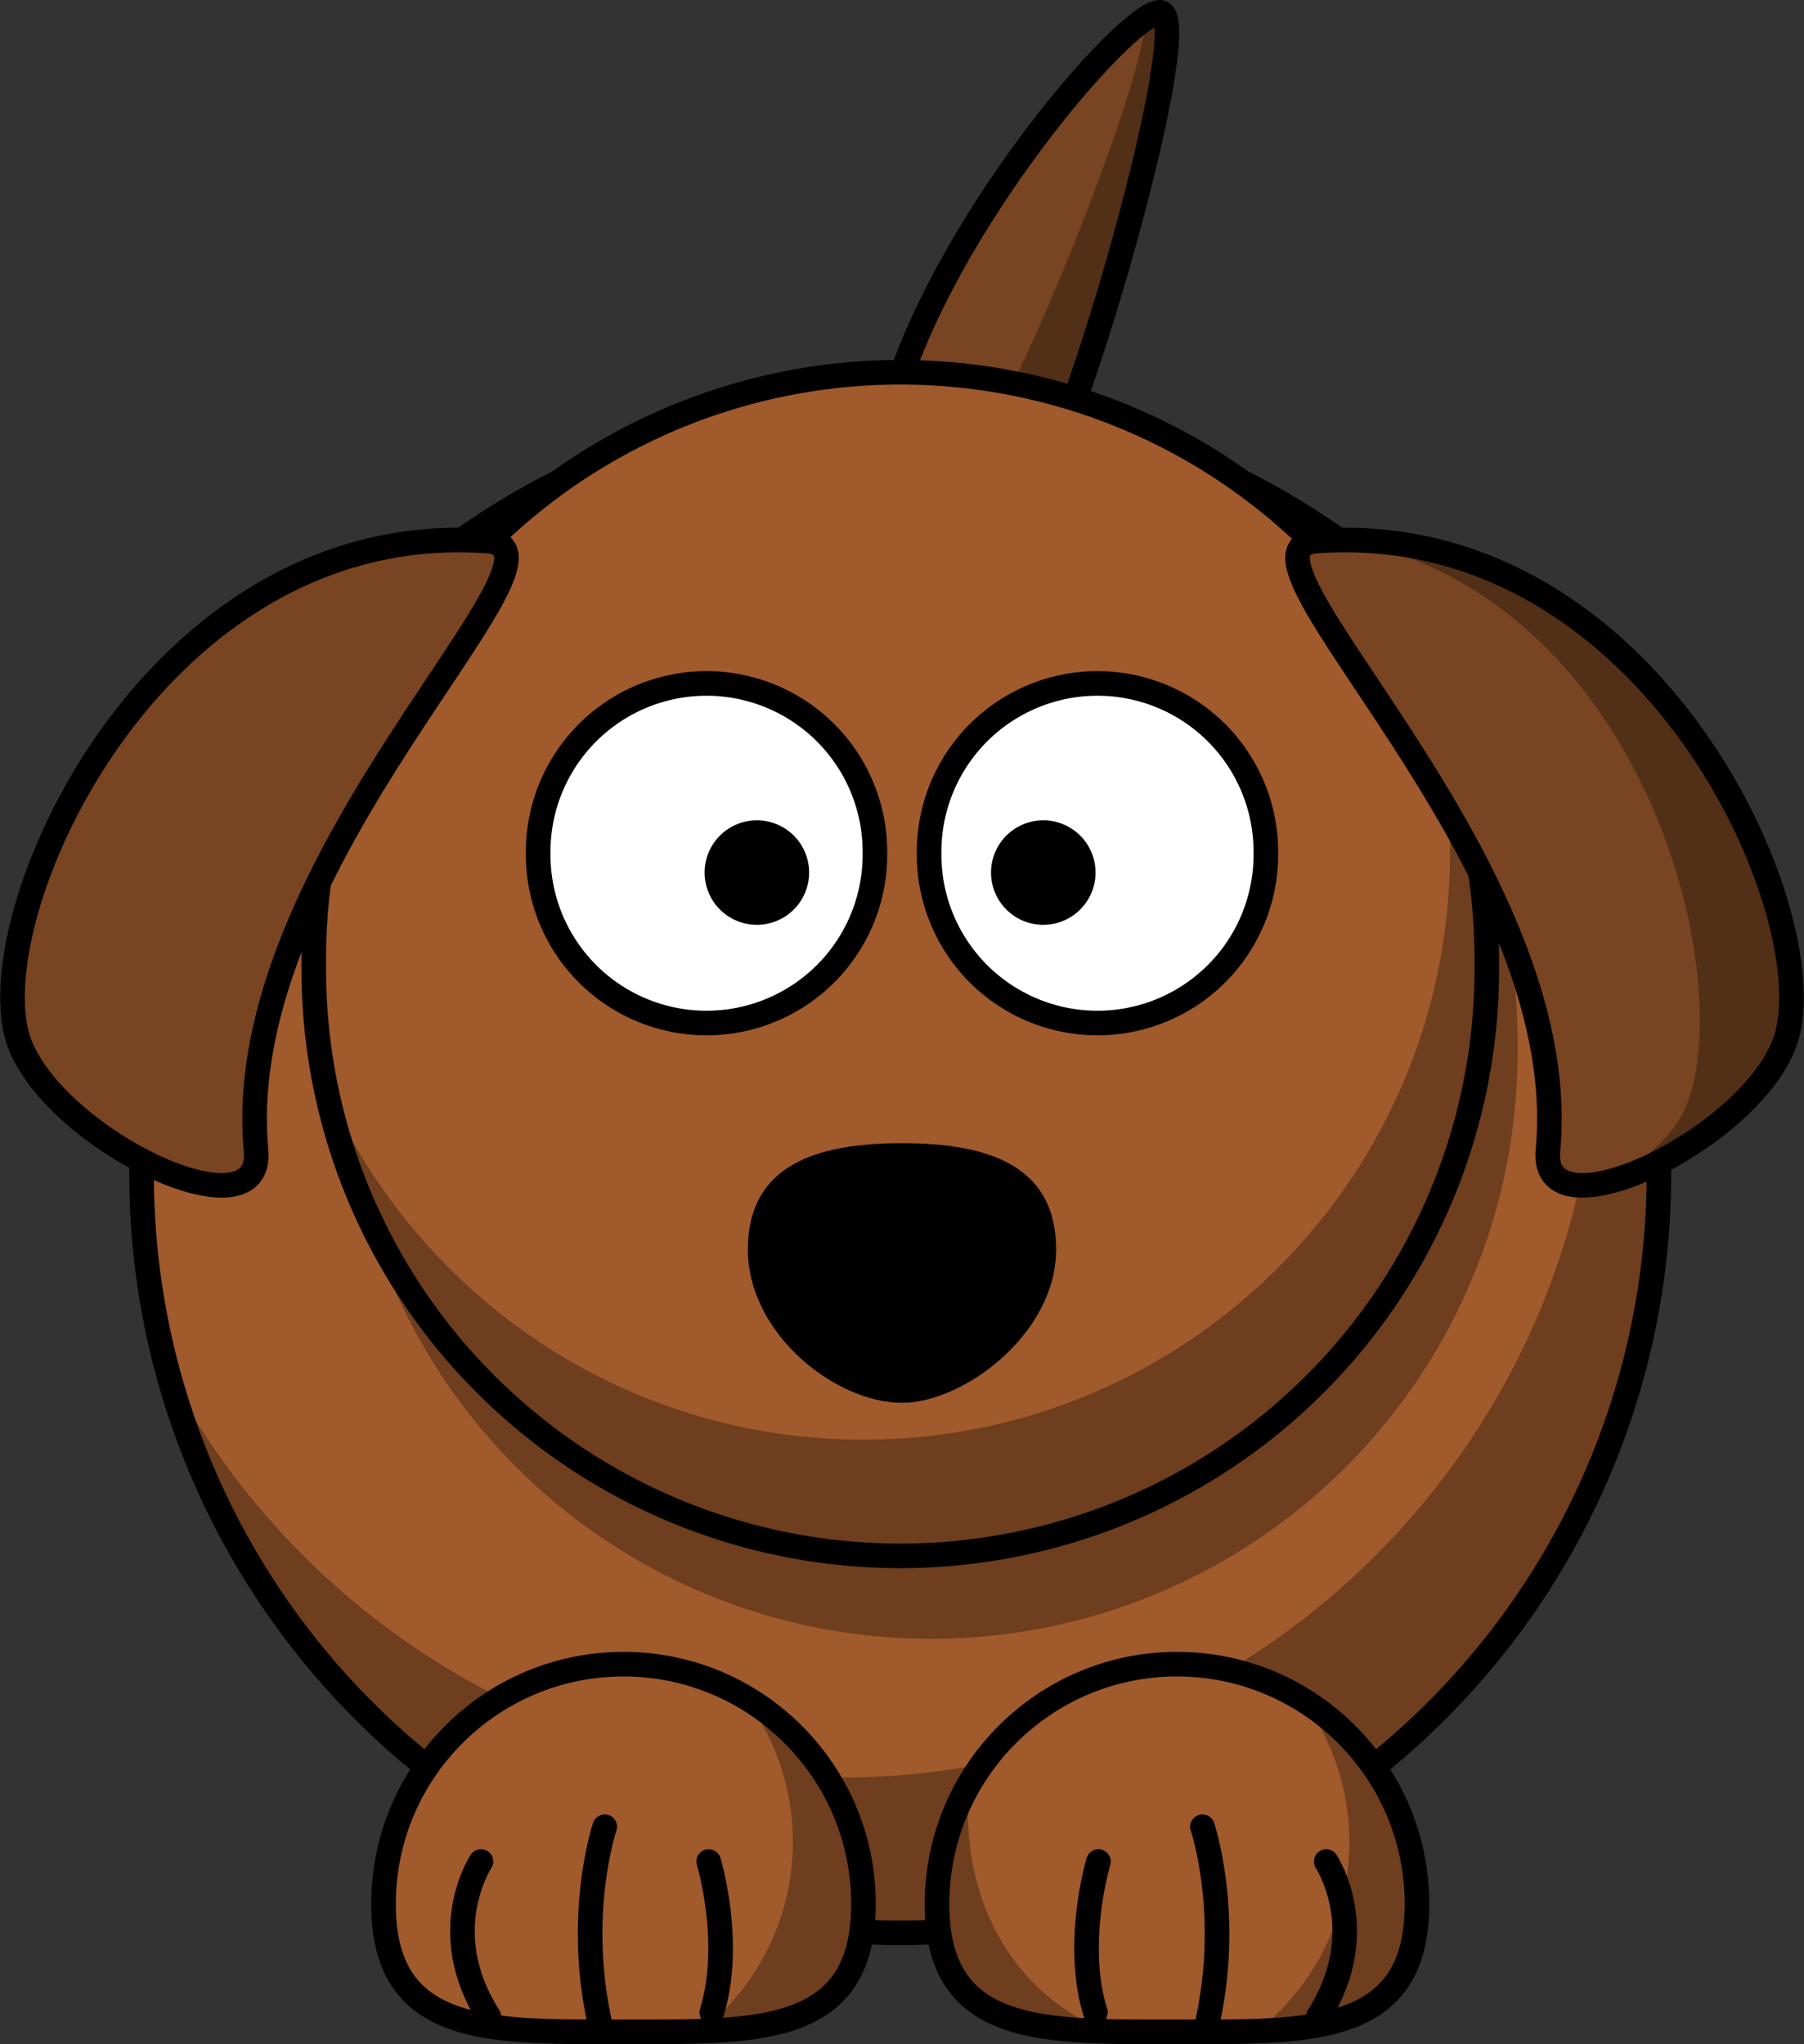 <?xml version="1.0" encoding="UTF-8" standalone="no"?>
<svg
   xmlns:dc="http://purl.org/dc/elements/1.1/"
   xmlns:cc="http://creativecommons.org/ns#"
   xmlns:rdf="http://www.w3.org/1999/02/22-rdf-syntax-ns#"
   xmlns:svg="http://www.w3.org/2000/svg"
   xmlns="http://www.w3.org/2000/svg"
   xmlns:sodipodi="http://sodipodi.sourceforge.net/DTD/sodipodi-0.dtd"
   xmlns:inkscape="http://www.inkscape.org/namespaces/inkscape"
   inkscape:version="1.0 (1.0+r73+1)"
   height="332.503"
   width="293.394"
   sodipodi:docname="dog.svg"
   version="1.0"
   viewBox="0 0 293.394 332.503"
   id="svg2">
  <rect x="0" y="0" width="293.394" height="332.503" fill="#333333" stroke="none"/>
  <defs
     id="defs38" />
  <sodipodi:namedview
     inkscape:current-layer="svg2"
     inkscape:window-maximized="1"
     inkscape:window-y="0"
     inkscape:window-x="0"
     inkscape:cy="196.64586"
     inkscape:cx="146.69705"
     inkscape:zoom="2.1535176"
     fit-margin-bottom="0"
     fit-margin-right="0"
     fit-margin-left="0"
     fit-margin-top="0"
     showgrid="false"
     id="namedview36"
     inkscape:window-height="1027"
     inkscape:window-width="1920"
     inkscape:pageshadow="2"
     inkscape:pageopacity="0"
     guidetolerance="10"
     gridtolerance="10"
     objecttolerance="10"
     borderopacity="1"
     bordercolor="#666666"
     pagecolor="#ffffff" />
  <path
     id="path3205"
     style="fill:#784421;fill-rule:evenodd;stroke:#000000;stroke-width:4;stroke-linejoin:round"
     d="m 143.032,77.501 c 1.5,-30.5 39,-75 45.5,-75.5 6.5,-0.5 -14,70.5 -19.5,75.5 -5.5,5 -25.5,1.5 -26,0 z" />
  <path
     id="path3257"
     style="fill:#000000;fill-opacity:0.314;fill-rule:evenodd"
     d="m 188.532,1.991 c -0.52,0.04 -1.25,0.373 -2.12,0.938 -0.96,13.17 -22.91,66.266 -28.16,70.124 -2.96,2.178 -9.25,1.941 -14.88,0.938 -0.15,1.18 -0.28,2.356 -0.34,3.5 0.5,1.5 20.5,5 26,0 5.5,-5 26,-76 19.5,-75.5 z" />
  <path
     id="path2383"
     style="fill:#a05a2c;stroke:#000000;stroke-width:4;stroke-linecap:round;stroke-linejoin:round"
     d="m 269.79,189.789 a 123.385,123.385 0 1 1 -246.758,0 123.385,123.385 0 1 1 246.758,0 z" />
  <path
     id="path3276"
     style="fill:#000000;fill-opacity:0.314;stroke-width:1.403"
     d="m 246.801,170.312 a 95.387,95.387 0 1 1 -190.766,0 95.387,95.387 0 1 1 190.766,0 z" />
  <path
     id="path3339"
     style="fill:#000000;fill-opacity:0.314"
     d="m 254.982,131.171 c 3.2,10.97 4.91,22.59 4.91,34.59 0,68.11 -55.27,123.38 -123.38,123.38 -46.82,0 -87.6,-26.14 -108.5,-64.6 15.03,51.2 62.37,88.63 118.41,88.63 68.11,0 123.37,-55.27 123.37,-123.38 0,-21.21 -5.37,-41.18 -14.81,-58.62 z" />
  <path
     id="path3235"
     style="fill:#a05a2c;stroke:#000000;stroke-width:4;stroke-linecap:round;stroke-linejoin:round"
     d="m 230.452,309.721 c 0,21.54 -17.48,20.77 -39.03,20.77 -21.54,0 -39.03,0.77 -39.03,-20.77 0,-21.55 17.49,-39.03 39.03,-39.03 21.55,0 39.03,17.48 39.03,39.03 z" />
  <path
     id="path3238"
     style="fill:#a05a2c;stroke:#000000;stroke-width:4;stroke-linecap:round;stroke-linejoin:round"
     d="m 140.432,309.721 c 0,21.54 -17.48,20.77 -39.03,20.77 -11.98,0 -22.7,0.24 -29.86,-3.25 -5.72,-2.79 -9.17,-7.96 -9.17,-17.52 0,-21.55 17.49,-39.03 39.03,-39.03 21.55,0 39.03,17.48 39.03,39.03 z" />
  <g
     id="g3263"
     transform="matrix(-1,0,0,1,473.102,-301.348)">
    <path
       id="path3265"
       style="fill:none;stroke:#000000;stroke-width:4;stroke-linecap:round"
       d="m 357.34,628.69 c -3.5,-11.33 0.5,-24.55 0.5,-24.55" />
    <path
       id="path3267"
       style="fill:none;stroke:#000000;stroke-width:4;stroke-linecap:round"
       d="m 375.37,631.21 c 4.29,-18.25 -0.62,-32.73 -0.62,-32.73" />
    <path
       id="path3269"
       style="fill:none;stroke:#000000;stroke-width:4;stroke-linecap:round"
       d="m 393.62,629.32 c 8.81,-13.85 1.26,-25.18 1.26,-25.18" />
  </g>
  <path
     id="path2418"
     style="fill:#a05a2c;stroke:#000000;stroke-width:4;stroke-linecap:round;stroke-linejoin:round"
     d="m 241.801,156.812 a 95.387,95.387 0 1 1 -190.766,0 95.387,95.387 0 1 1 190.766,0 z" />
  <path
     id="path3251"
     style="fill:#000000;fill-opacity:0.314"
     d="m 233.472,117.741 c 1.52,6.77 2.34,13.8 2.34,21.03 0,52.65 -42.75,95.41 -95.4,95.41 -38.78,0 -72.158,-23.19 -87.068,-56.44 9.556,42.59 47.608,74.44 93.068,74.44 52.65,0 95.4,-42.76 95.4,-95.41 0,-13.91 -2.98,-27.11 -8.34,-39.03 z" />
  <path
     id="path2387"
     style="fill:#ffffff;stroke:#000000;stroke-width:4;stroke-linecap:round;stroke-linejoin:round"
     d="m 142.292,138.787 a 27.384,27.384 0 1 1 -54.766,0 27.384,27.384 0 1 1 54.766,0 z" />
  <path
     id="path2391"
     style="fill:#ffffff;stroke:#000000;stroke-width:4;stroke-linecap:round;stroke-linejoin:round"
     d="m 205.872,138.787 a 27.384,27.384 0 1 1 -54.766,0 27.384,27.384 0 1 1 54.766,0 z" />
  <path
     id="path2393"
     style="fill:#000000;stroke-width:0.125"
     d="m 131.592,141.93 a 8.498,8.498 0 1 1 -16.996,0 8.498,8.498 0 1 1 16.996,0 z" />
  <path
     id="path2395"
     style="fill:#000000;stroke-width:0.125"
     d="m 178.172,141.93 a 8.498,8.498 0 1 1 -16.996,0 8.498,8.498 0 1 1 16.996,0 z" />
  <path
     id="path2397"
     style="fill:#000000"
     d="m 171.762,203.231 c 0,13.77 -15.08,24.95 -25.07,24.95 -10.75,0 -25.06,-11.18 -25.06,-24.95 0,-13.78 11.23,-17.28 25.06,-17.28 13.84,0 25.07,3.5 25.07,17.28 z" />
  <path
     id="path3327"
     style="fill:#000000;fill-opacity:0.314"
     d="m 211.922,276.511 c 4.72,6.48 7.53,14.47 7.53,23.09 0,12.47 -5.84,23.56 -14.91,30.76 15.09,-0.58 25.91,-3.7 25.91,-20.63 0,-14.03 -7.41,-26.34 -18.53,-33.22 z" />
  <g
     id="g2410"
     transform="translate(-179.195,-301.348)">
    <path
       id="path2412"
       style="fill:none;stroke:#000000;stroke-width:4;stroke-linecap:round"
       d="m 357.34,628.69 c -3.5,-11.33 0.5,-24.55 0.5,-24.55" />
    <path
       id="path2414"
       style="fill:none;stroke:#000000;stroke-width:4;stroke-linecap:round"
       d="m 375.37,631.21 c 4.29,-18.25 -0.62,-32.73 -0.62,-32.73" />
    <path
       id="path2416"
       style="fill:none;stroke:#000000;stroke-width:4;stroke-linecap:round"
       d="m 393.62,629.32 c 8.81,-13.85 1.26,-25.18 1.26,-25.18" />
  </g>
  <path
     id="path3332"
     style="fill:#000000;fill-opacity:0.314"
     d="m 121.422,276.511 c 4.72,6.48 7.53,14.47 7.53,23.09 0,12.47 -5.84,23.56 -14.91,30.76 15.09,-0.58 25.91,-3.7 25.91,-20.63 0,-14.03 -7.41,-26.34 -18.53,-33.22 z" />
  <path
     id="path3349"
     style="fill:#000000;fill-opacity:0.314"
     d="m 157.612,290.231 c -3.32,5.73 -5.22,12.41 -5.22,19.5 0,17.51 11.55,20.26 27.44,20.69 -15.78,-6.58 -23.81,-22.21 -22.22,-40.19 z" />
  <path
     id="path3201"
     style="fill:#784421;fill-rule:evenodd;stroke:#000000;stroke-width:4;stroke-linejoin:round"
     d="m 79.242,88.001 c -54.92,-3.88 -83.53,62.3 -76.03,81.8 6.1,15.85 39.79,31.84 38.43,17.3 -4.41,-47.18 54.73,-97.89 37.6,-99.1 z" />
  <path
     id="path3203"
     style="fill:#784421;fill-rule:evenodd;stroke:#000000;stroke-width:4;stroke-linejoin:round"
     d="m 214.152,88.001 c 54.92,-3.88 83.53,62.3 76.03,81.8 -6.1,15.85 -39.79,31.84 -38.43,17.3 4.41,-47.18 -54.73,-97.89 -37.6,-99.1 z" />
  <path
     id="path3262"
     style="fill:#000000;fill-opacity:0.314;fill-rule:evenodd"
     d="m 219.222,87.835 c 50.9,10.295 64.66,77.406 53.75,94.536 -2.42,3.79 -6.76,7.18 -11.72,9.9 10.08,-2.33 25.07,-12.41 28.94,-22.47 7.26,-18.89 -19.37,-81.588 -70.97,-81.966 z" />
</svg>
